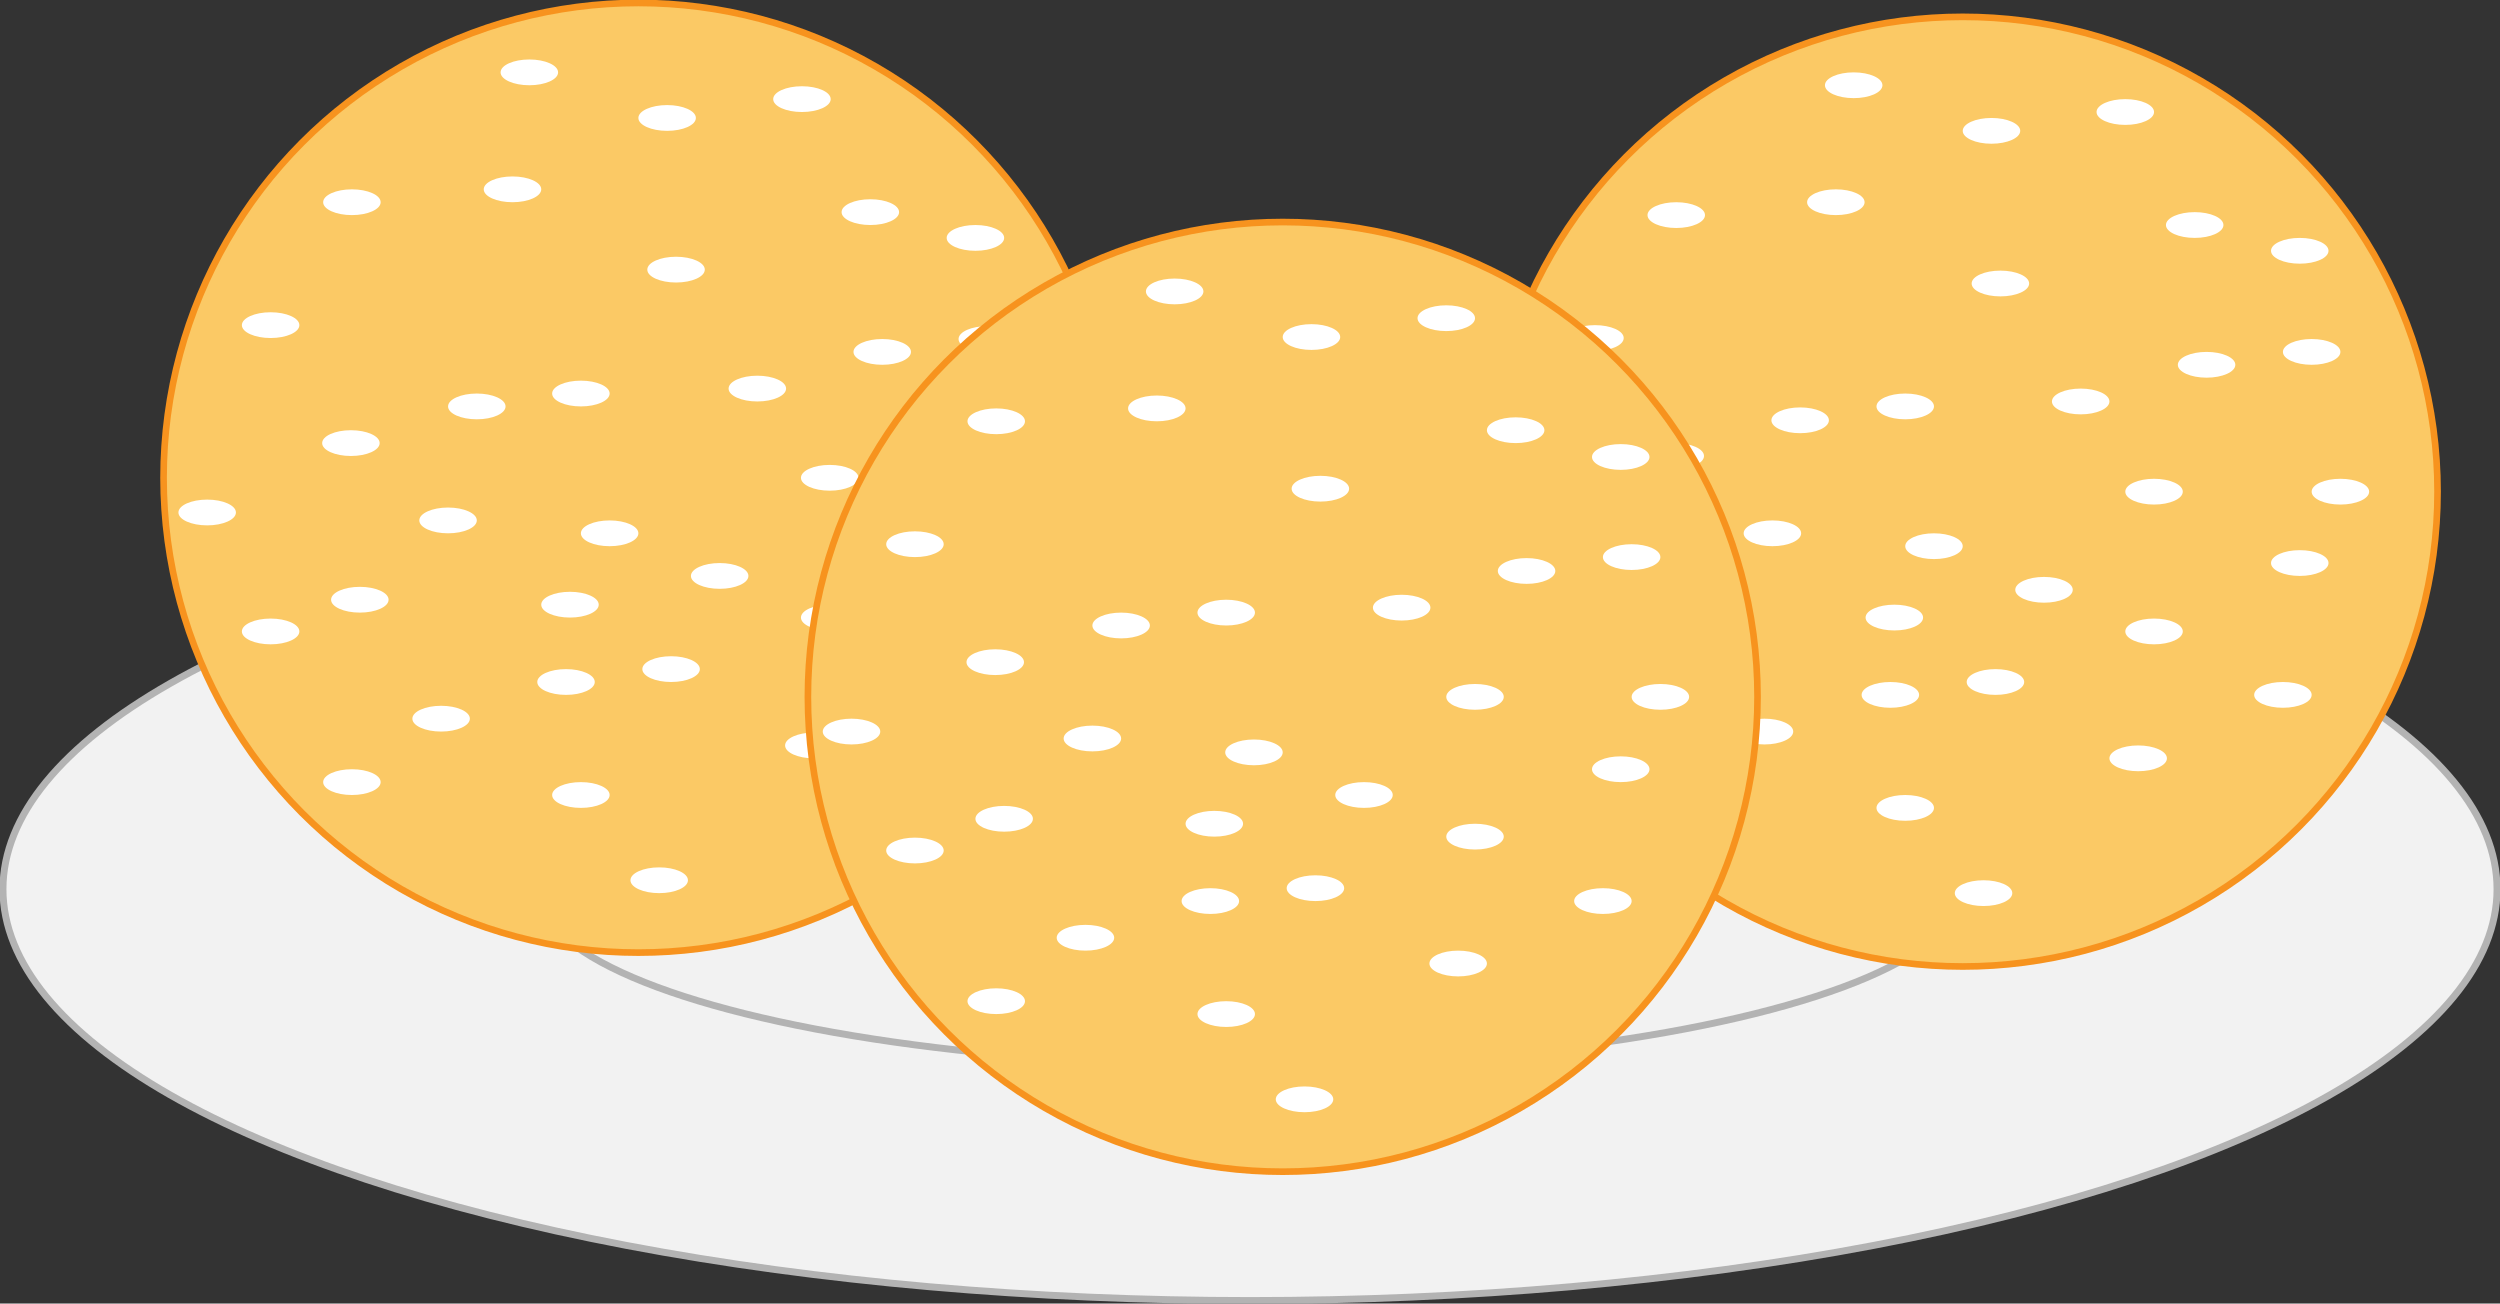 <?xml version="1.0" encoding="utf-8"?>
<!-- Generator: Adobe Illustrator 26.0.1, SVG Export Plug-In . SVG Version: 6.00 Build 0)  -->
<svg version="1.1" id="sesame_balls" xmlns="http://www.w3.org/2000/svg" xmlns:xlink="http://www.w3.org/1999/xlink" x="0px"
	 y="0px" viewBox="0 0 252.2 131.5" style="enable-background:new 0 0 252.2 131.5;" xml:space="preserve">
<rect x="0" y="0" width="252.2" height="131.5" fill="#333333" stroke="none"/>
<style type="text/css">
	.st0{fill:#F2F2F2;stroke:#B3B3B3;stroke-width:0.7;stroke-miterlimit:10;}
	.st1{fill:#FBC965;stroke:#F7931E;stroke-width:0.67;stroke-miterlimit:10;}
	.st2{fill:#FFFFFF;}
</style>
<g id="sesame_x5F_balls">
	<ellipse class="st0" cx="126.1" cy="89.7" rx="125.8" ry="41.5"/>
	<ellipse class="st0" cx="126.1" cy="89.7" rx="71.9" ry="17.8"/>
	<circle class="st1" cx="64.4" cy="48.2" r="47.9"/>
	<ellipse class="st2" cx="67.3" cy="11.9" rx="2.9" ry="1.3"/>
	<ellipse class="st2" cx="53.4" cy="7.3" rx="2.9" ry="1.3"/>
	<ellipse class="st2" cx="51.7" cy="19.1" rx="2.9" ry="1.3"/>
	<ellipse class="st2" cx="35.5" cy="20.4" rx="2.9" ry="1.3"/>
	<ellipse class="st2" cx="68.2" cy="27.2" rx="2.9" ry="1.3"/>
	<ellipse class="st2" cx="80.9" cy="10" rx="2.9" ry="1.3"/>
	<ellipse class="st2" cx="87.8" cy="21.4" rx="2.9" ry="1.3"/>
	<ellipse class="st2" cx="98.4" cy="24" rx="2.9" ry="1.3"/>
	<ellipse class="st2" cx="89" cy="35.5" rx="2.9" ry="1.3"/>
	<ellipse class="st2" cx="83.7" cy="48.2" rx="2.9" ry="1.3"/>
	<ellipse class="st2" cx="72.6" cy="58.1" rx="2.9" ry="1.3"/>
	<ellipse class="st2" cx="83.7" cy="62.3" rx="2.9" ry="1.3"/>
	<ellipse class="st2" cx="82.1" cy="75.2" rx="2.9" ry="1.3"/>
	<ellipse class="st2" cx="96.7" cy="68.8" rx="2.9" ry="1.3"/>
	<ellipse class="st2" cx="45.2" cy="52.5" rx="2.9" ry="1.3"/>
	<ellipse class="st2" cx="20.9" cy="51.7" rx="2.9" ry="1.3"/>
	<ellipse class="st2" cx="27.3" cy="63.7" rx="2.9" ry="1.3"/>
	<ellipse class="st2" cx="35.5" cy="78.9" rx="2.9" ry="1.3"/>
	<ellipse class="st2" cx="99.6" cy="34.2" rx="2.9" ry="1.3"/>
	<ellipse class="st2" cx="76.4" cy="39.2" rx="2.9" ry="1.3"/>
	<ellipse class="st2" cx="98.4" cy="55.5" rx="2.9" ry="1.3"/>
	<ellipse class="st2" cx="102.5" cy="48.2" rx="2.9" ry="1.3"/>
	<ellipse class="st2" cx="27.3" cy="32.8" rx="2.9" ry="1.3"/>
	<ellipse class="st2" cx="48.1" cy="41" rx="2.9" ry="1.3"/>
	<ellipse class="st2" cx="58.6" cy="39.7" rx="2.9" ry="1.3"/>
	<ellipse class="st2" cx="35.4" cy="44.7" rx="2.9" ry="1.3"/>
	<ellipse class="st2" cx="57.5" cy="61" rx="2.9" ry="1.3"/>
	<ellipse class="st2" cx="61.5" cy="53.8" rx="2.9" ry="1.3"/>
	<ellipse class="st2" cx="36.3" cy="60.5" rx="2.9" ry="1.3"/>
	<ellipse class="st2" cx="57.1" cy="68.8" rx="2.9" ry="1.3"/>
	<ellipse class="st2" cx="67.7" cy="67.5" rx="2.9" ry="1.3"/>
	<ellipse class="st2" cx="44.5" cy="72.5" rx="2.9" ry="1.3"/>
	<ellipse class="st2" cx="66.5" cy="88.8" rx="2.9" ry="1.3"/>
	<ellipse class="st2" cx="58.6" cy="80.2" rx="2.9" ry="1.3"/>
	<circle class="st1" cx="198" cy="49.6" r="47.9"/>
	<ellipse class="st2" cx="200.9" cy="13.2" rx="2.9" ry="1.3"/>
	<ellipse class="st2" cx="187" cy="8.6" rx="2.9" ry="1.3"/>
	<ellipse class="st2" cx="185.2" cy="20.4" rx="2.9" ry="1.3"/>
	<ellipse class="st2" cx="169.1" cy="21.7" rx="2.9" ry="1.3"/>
	<ellipse class="st2" cx="201.8" cy="28.6" rx="2.9" ry="1.3"/>
	<ellipse class="st2" cx="214.4" cy="11.3" rx="2.9" ry="1.3"/>
	<ellipse class="st2" cx="221.4" cy="22.7" rx="2.9" ry="1.3"/>
	<ellipse class="st2" cx="232" cy="25.3" rx="2.9" ry="1.3"/>
	<ellipse class="st2" cx="222.6" cy="36.8" rx="2.9" ry="1.3"/>
	<ellipse class="st2" cx="217.3" cy="49.6" rx="2.9" ry="1.3"/>
	<ellipse class="st2" cx="206.2" cy="59.5" rx="2.9" ry="1.3"/>
	<ellipse class="st2" cx="217.3" cy="63.7" rx="2.9" ry="1.3"/>
	<ellipse class="st2" cx="215.7" cy="76.5" rx="2.9" ry="1.3"/>
	<ellipse class="st2" cx="230.3" cy="70.1" rx="2.9" ry="1.3"/>
	<ellipse class="st2" cx="178.8" cy="53.8" rx="2.9" ry="1.3"/>
	<ellipse class="st2" cx="154.5" cy="53" rx="2.9" ry="1.3"/>
	<ellipse class="st2" cx="160.9" cy="65" rx="2.9" ry="1.3"/>
	<ellipse class="st2" cx="169.1" cy="80.2" rx="2.9" ry="1.3"/>
	<ellipse class="st2" cx="233.2" cy="35.5" rx="2.9" ry="1.3"/>
	<ellipse class="st2" cx="209.9" cy="40.5" rx="2.9" ry="1.3"/>
	<ellipse class="st2" cx="232" cy="56.8" rx="2.9" ry="1.3"/>
	<ellipse class="st2" cx="236.1" cy="49.6" rx="2.9" ry="1.3"/>
	<ellipse class="st2" cx="160.9" cy="34.1" rx="2.9" ry="1.3"/>
	<ellipse class="st2" cx="181.6" cy="42.4" rx="2.9" ry="1.3"/>
	<ellipse class="st2" cx="192.2" cy="41" rx="2.9" ry="1.3"/>
	<ellipse class="st2" cx="169" cy="46" rx="2.9" ry="1.3"/>
	<ellipse class="st2" cx="191.1" cy="62.3" rx="2.9" ry="1.3"/>
	<ellipse class="st2" cx="195.1" cy="55.1" rx="2.9" ry="1.3"/>
	<ellipse class="st2" cx="169.9" cy="61.9" rx="2.9" ry="1.3"/>
	<ellipse class="st2" cx="190.7" cy="70.1" rx="2.9" ry="1.3"/>
	<ellipse class="st2" cx="201.3" cy="68.8" rx="2.9" ry="1.3"/>
	<ellipse class="st2" cx="178" cy="73.8" rx="2.9" ry="1.3"/>
	<ellipse class="st2" cx="200.1" cy="90.1" rx="2.9" ry="1.3"/>
	<ellipse class="st2" cx="192.2" cy="81.5" rx="2.9" ry="1.3"/>
	<circle class="st1" cx="129.4" cy="70.3" r="47.9"/>
	<ellipse class="st2" cx="132.3" cy="34" rx="2.9" ry="1.3"/>
	<ellipse class="st2" cx="118.5" cy="29.4" rx="2.9" ry="1.3"/>
	<ellipse class="st2" cx="116.7" cy="41.2" rx="2.9" ry="1.3"/>
	<ellipse class="st2" cx="100.5" cy="42.5" rx="2.9" ry="1.3"/>
	<ellipse class="st2" cx="133.2" cy="49.3" rx="2.9" ry="1.3"/>
	<ellipse class="st2" cx="145.9" cy="32.1" rx="2.9" ry="1.3"/>
	<ellipse class="st2" cx="152.9" cy="43.4" rx="2.9" ry="1.3"/>
	<ellipse class="st2" cx="163.5" cy="46.1" rx="2.9" ry="1.3"/>
	<ellipse class="st2" cx="154" cy="57.6" rx="2.9" ry="1.3"/>
	<ellipse class="st2" cx="148.8" cy="70.3" rx="2.9" ry="1.3"/>
	<ellipse class="st2" cx="137.6" cy="80.2" rx="2.9" ry="1.3"/>
	<ellipse class="st2" cx="148.8" cy="84.4" rx="2.9" ry="1.3"/>
	<ellipse class="st2" cx="147.1" cy="97.2" rx="2.9" ry="1.3"/>
	<ellipse class="st2" cx="161.7" cy="90.9" rx="2.9" ry="1.3"/>
	<ellipse class="st2" cx="110.2" cy="74.5" rx="2.9" ry="1.3"/>
	<ellipse class="st2" cx="85.9" cy="73.8" rx="2.9" ry="1.3"/>
	<ellipse class="st2" cx="92.3" cy="85.8" rx="2.9" ry="1.3"/>
	<ellipse class="st2" cx="100.5" cy="101" rx="2.9" ry="1.3"/>
	<ellipse class="st2" cx="164.6" cy="56.2" rx="2.9" ry="1.3"/>
	<ellipse class="st2" cx="141.4" cy="61.3" rx="2.9" ry="1.3"/>
	<ellipse class="st2" cx="163.5" cy="77.6" rx="2.9" ry="1.3"/>
	<ellipse class="st2" cx="167.5" cy="70.3" rx="2.9" ry="1.3"/>
	<ellipse class="st2" cx="92.3" cy="54.9" rx="2.9" ry="1.3"/>
	<ellipse class="st2" cx="113.1" cy="63.1" rx="2.9" ry="1.3"/>
	<ellipse class="st2" cx="123.7" cy="61.8" rx="2.9" ry="1.3"/>
	<ellipse class="st2" cx="100.4" cy="66.8" rx="2.9" ry="1.3"/>
	<ellipse class="st2" cx="122.5" cy="83.1" rx="2.9" ry="1.3"/>
	<ellipse class="st2" cx="126.5" cy="75.9" rx="2.9" ry="1.3"/>
	<ellipse class="st2" cx="101.3" cy="82.6" rx="2.9" ry="1.3"/>
	<ellipse class="st2" cx="122.1" cy="90.9" rx="2.9" ry="1.3"/>
	<ellipse class="st2" cx="132.7" cy="89.6" rx="2.9" ry="1.3"/>
	<ellipse class="st2" cx="109.5" cy="94.6" rx="2.9" ry="1.3"/>
	<ellipse class="st2" cx="131.6" cy="110.9" rx="2.9" ry="1.3"/>
	<ellipse class="st2" cx="123.7" cy="102.3" rx="2.9" ry="1.3"/>
</g>
</svg>

